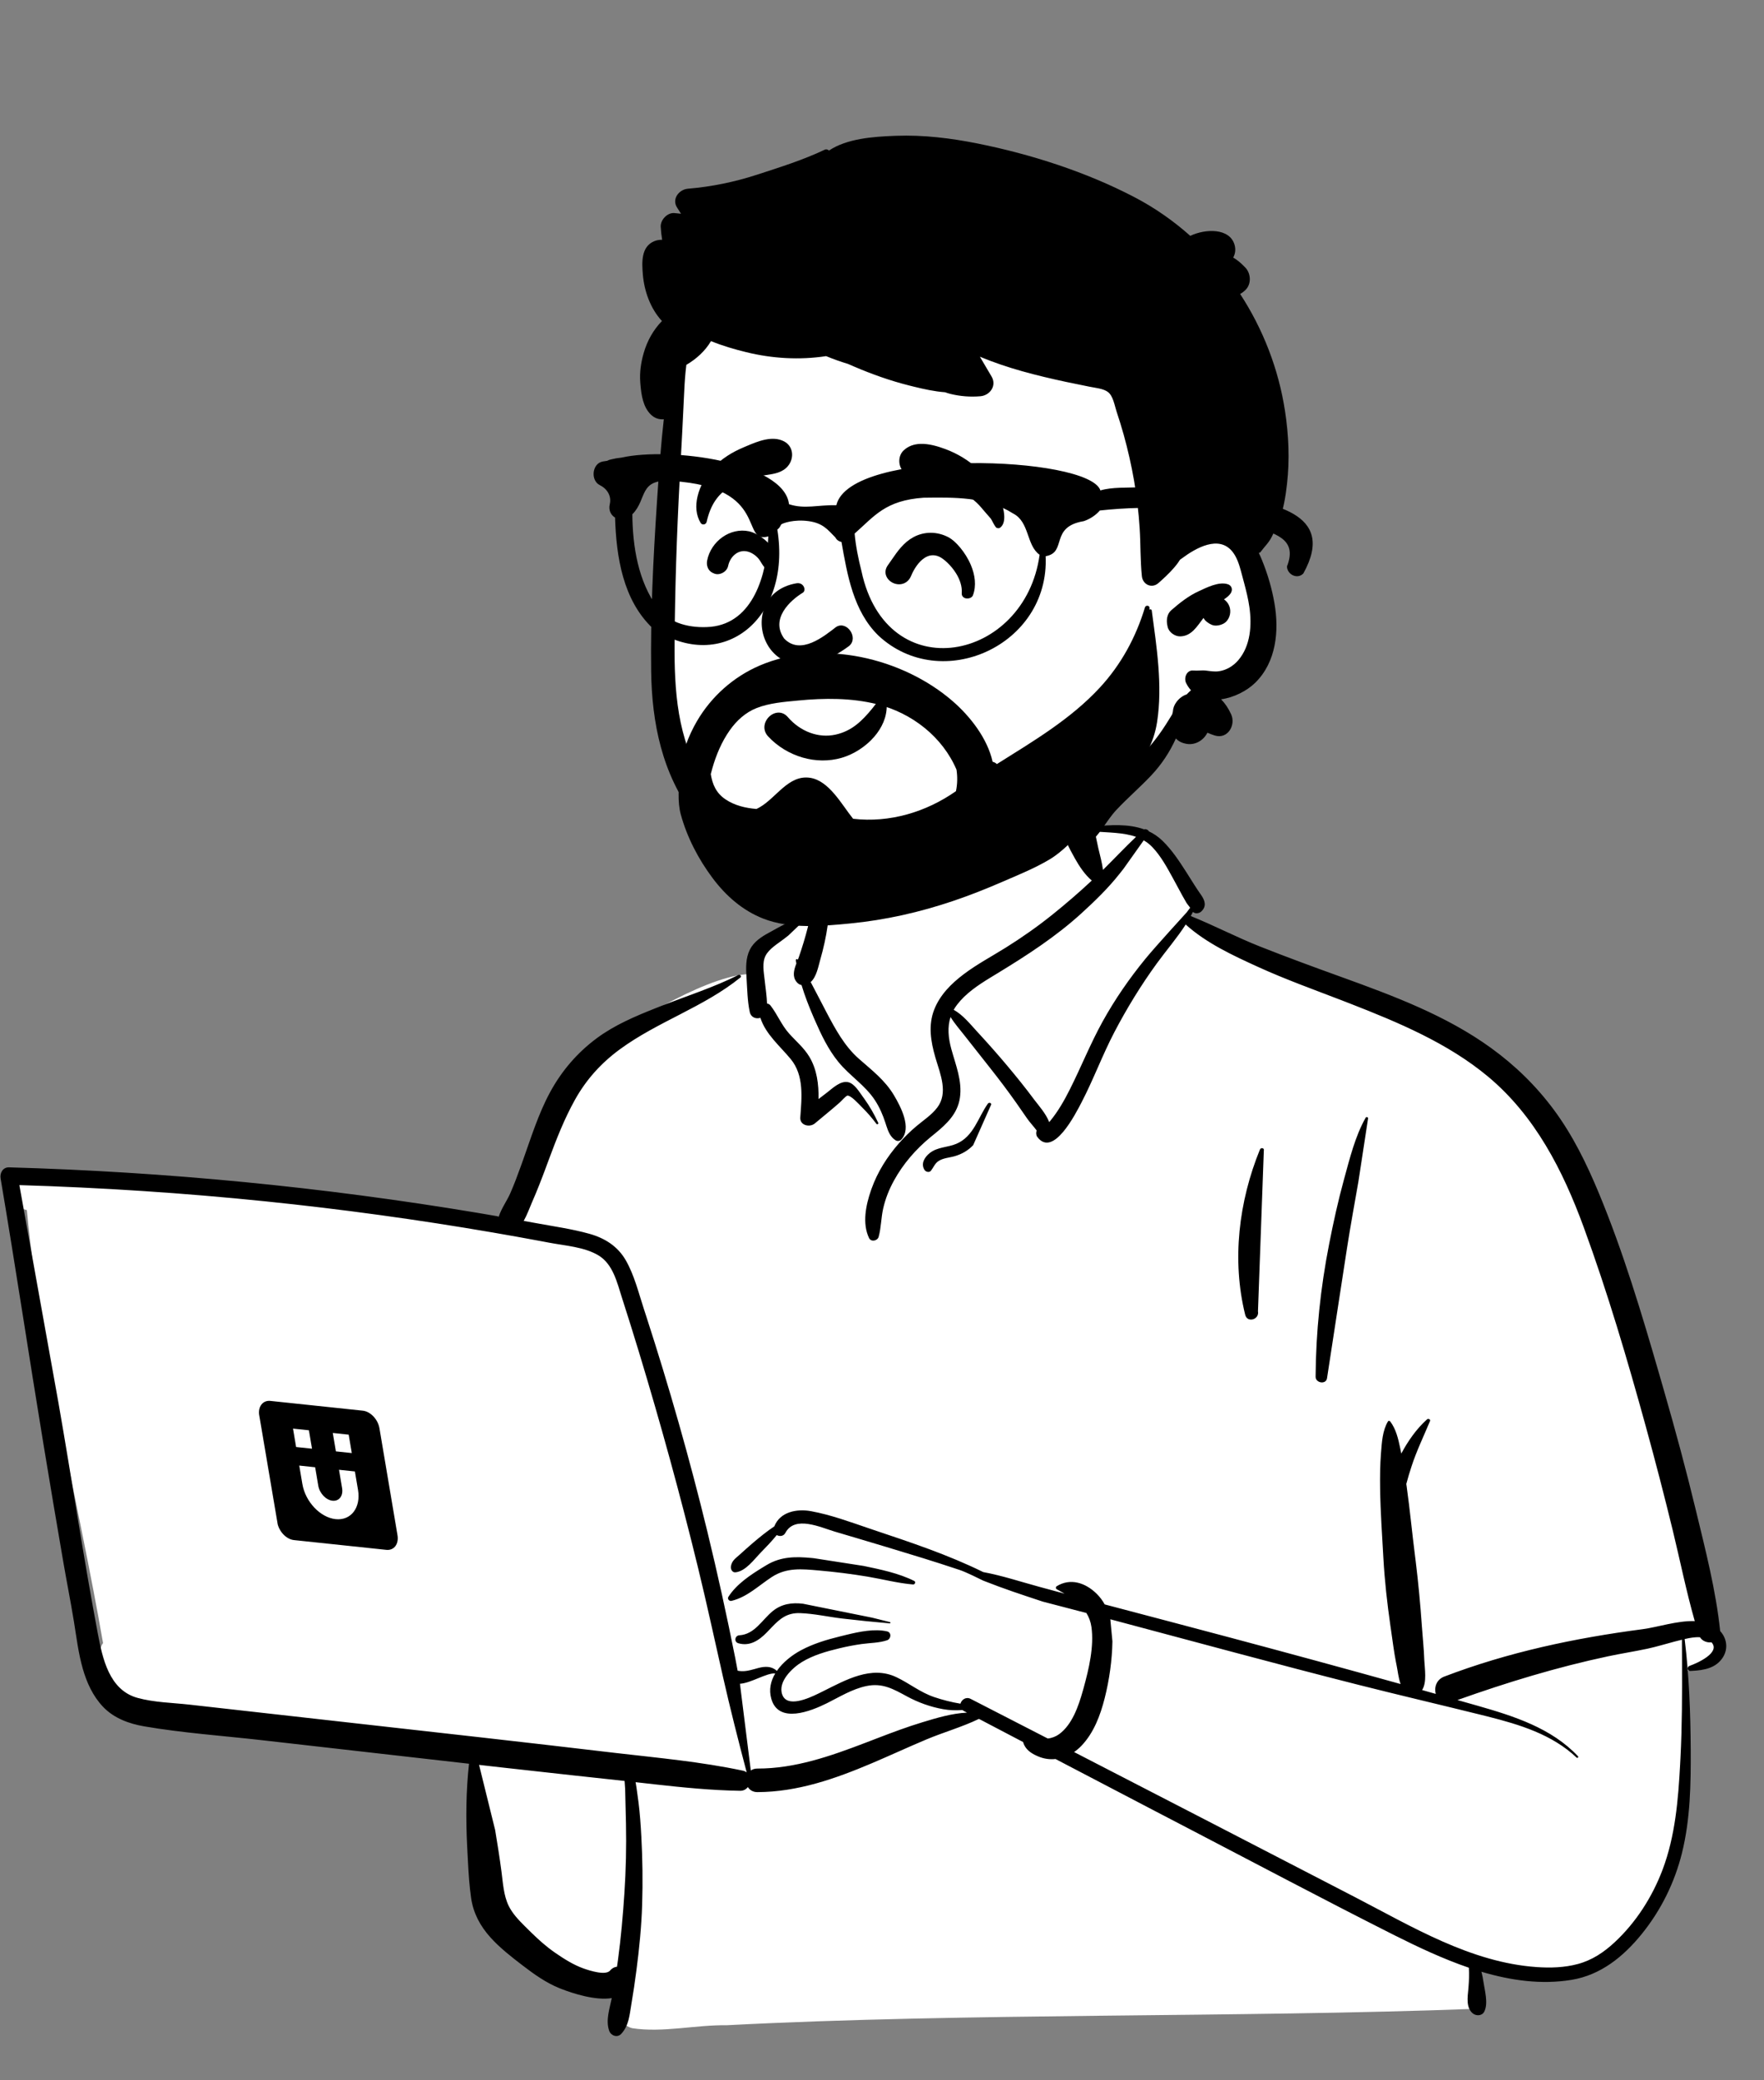 <svg width="447" height="527" viewBox="0 0 447 527" fill="none" xmlns="http://www.w3.org/2000/svg">
<rect x="0" y="0" width="447" height="527" fill="#808080" stroke="none"/>
<path fill-rule="evenodd" clip-rule="evenodd" d="M10.808 297.615C17.043 298.227 23.278 298.838 29.513 299.449C59.373 301.728 89.221 306.489 118.853 309.346C119.591 308.146 121.035 308.344 121.912 309.177C124.869 308.919 128.182 306.661 130.861 309.009C130.948 308.997 131.035 308.983 131.123 308.974C135.892 299.83 139.188 290.076 142.387 280.309C144.429 274.304 147.177 268.491 152.254 264.459C160.918 258.45 180.771 246.264 190.945 246.776C191.114 244.956 191.963 243.081 193.357 241.869C190.284 236.634 202.572 233.219 203.438 233.826C202.883 216.338 211.116 201.15 229.271 197.668C245.536 194.282 268.67 193.713 277.418 210.695C278.379 210.587 288.208 210.536 289.159 210.642C290.638 208.771 306.876 226.501 300.221 232.674C359.721 258.971 393.554 255.833 410.023 329.763C412.249 336.708 412.411 344.307 414.762 351.098C423.126 370.611 429.911 391.39 431.599 412.622C435.677 413.666 436.146 420.85 431.422 421.889C429.618 422.286 428.109 422.829 426.794 423.858C427.822 441.258 423.61 481.006 420.956 480.883C415.545 498.09 391.407 502.946 374.319 496.899C377.265 502.437 374.319 505.918 374.319 508.877C312.829 511.201 245.597 509.862 184.125 513.05C176.261 512.938 167.99 514.98 160.235 513.805C155.505 512.672 155.497 505.241 160.295 504.323L139.331 499.773C139.799 499.597 130.689 493.543 123.804 482.23C117.395 469.574 121.757 454.298 118.853 440.532C96.173 438.679 73.117 437.887 50.685 434.049C47.626 443.192 34.386 432.257 30.177 427.859C30.183 427.852 30.188 427.845 30.193 427.838C28.156 427.281 26.523 425.374 26.468 423.116C25.04 421.077 24.74 418.203 26.11 416.233C19.832 380.039 10.261 343.084 6.801 306.549C5.579 306.279 4.427 305.743 3.45 304.918L3.53 304.839C1.875 302.996 1.554 299.816 4.311 298.25C6.536 296.986 8.394 297.378 10.808 297.615Z" fill="white"/>
<path fill-rule="evenodd" clip-rule="evenodd" d="M276.284 206.751C274.431 202.1 268.169 203.908 268.867 208.795C269.285 211.722 270.889 214.813 272.331 217.379C273.504 219.467 274.843 221.505 276.658 223.071C273.427 226.082 270.073 228.984 266.634 231.74C262.882 234.746 258.936 237.517 254.858 240.063C251.281 242.297 247.543 244.276 244.172 246.824C241.037 249.194 238.182 252.043 236.729 255.763C235.181 259.724 235.854 263.815 236.993 267.774L237.124 268.221C238.289 272.143 240.305 276.871 237.509 280.565C236.086 282.447 234.018 283.779 232.231 285.283C230.644 286.619 229.154 288.073 227.787 289.634C224.807 293.038 222.383 296.867 220.854 301.135L220.717 301.522C219.406 305.3 218.448 309.928 220.219 313.637C220.728 314.7 222.367 314.354 222.651 313.319C223.295 310.974 223.261 308.518 223.801 306.139C224.363 303.666 225.297 301.318 226.517 299.097C228.879 294.799 232.076 291.129 235.854 288.025L236.985 287.106C239.933 284.69 242.641 282.126 243.239 278.126C243.879 273.847 242.163 269.771 241.06 265.721C240.291 262.899 240.04 260.193 240.871 257.642C241.886 259.298 243.271 260.869 244.366 262.271C246.548 265.063 248.751 267.839 250.947 270.619C253.199 273.47 255.396 276.367 257.488 279.338C258.424 280.667 259.349 282.004 260.272 283.343C260.966 284.349 261.933 285.354 262.69 286.38C262.506 286.928 262.52 287.561 262.853 288.01C266.863 293.424 272.569 282.128 274.057 279.274C277.087 273.462 279.342 267.288 282.382 261.477C285.533 255.453 289.12 249.59 293.118 244.091C295.537 240.765 298.247 237.64 300.46 234.208C305.672 238.93 312.53 242.095 318.83 244.966C325.752 248.119 332.943 250.695 340.039 253.431L342.136 254.244C354.363 259.012 366.89 264.25 377.054 272.719C388.997 282.671 396.062 296.542 401.322 310.906C407.378 327.441 412.387 344.423 417.057 361.395C419.447 370.078 421.714 378.801 423.846 387.551C425.724 395.26 427.281 403.046 429.455 410.676C425.045 410.521 420.016 412.226 416.251 412.719C399.092 414.963 382.163 418.54 365.963 424.733C363.962 425.498 363.383 427.495 363.819 429.114C362.665 428.788 361.512 428.458 360.358 428.135C361.622 426.199 361.019 422.739 360.919 420.593L360.913 420.446C360.811 417.587 360.5 414.725 360.299 411.872C359.916 406.433 359.417 401.033 358.753 395.625L358.584 394.272C357.832 388.388 357.276 382.47 356.456 376.596L356.359 375.924C356.752 374.421 357.21 372.936 357.691 371.458C358.972 367.521 360.78 363.815 362.365 360.002C362.552 359.553 361.912 359.295 361.613 359.564C358.929 361.976 356.797 365.036 355.085 368.237C355.055 368.086 355.029 367.934 354.998 367.783L354.803 366.822C354.321 364.479 353.735 362.013 352.296 360.112C352.143 359.91 351.839 359.868 351.695 360.112C350.317 362.441 350.163 365.389 349.951 368.038C349.712 371.035 349.682 374.07 349.724 377.076C349.807 382.949 350.221 388.838 350.551 394.702C350.875 400.464 351.511 406.153 352.33 411.858L352.486 412.928C352.887 415.644 353.215 418.393 353.743 421.09L353.893 421.824C354.175 423.162 354.349 425.048 354.911 426.614C340.442 422.582 325.951 418.642 311.432 414.771C300.938 411.973 290.434 409.217 279.934 406.443C279.38 405.446 278.69 404.514 277.829 403.681C274.992 400.936 271.233 399.712 267.785 401.825C267.504 401.997 267.481 402.436 267.785 402.602C268.445 402.963 269.107 403.333 269.757 403.718L263.452 402.012C258.74 400.736 253.971 399.142 249.147 398.252C240.263 393.872 230.708 390.701 221.349 387.568L220.246 387.195C215.455 385.563 210.498 383.736 205.547 382.831C201.923 382.168 197.668 382.968 196.211 386.677C194.366 387.892 192.629 389.32 190.954 390.724C189.743 391.739 188.582 392.818 187.401 393.868L187.184 394.059C186.218 394.896 185.454 395.456 185.217 396.788C185.095 397.476 185.532 398.406 186.381 398.315C188.98 398.037 191.093 395.028 192.855 393.231C194.216 391.842 195.589 390.406 196.831 388.879C197.556 389.273 198.548 389.203 199.01 388.33C201.401 383.807 207.95 386.941 211.574 388.014L216.766 389.549C219.362 390.318 221.956 391.09 224.546 391.876C231.665 394.036 236.148 395.372 243.217 397.729C244.733 398.234 248.137 399.915 249.147 400.42C254.77 402.625 258.371 403.79 264.233 405.733C267.921 406.689 271.607 407.65 275.292 408.617C275.923 409.64 276.378 410.797 276.569 412.143C277.272 417.095 275.916 422.808 274.595 427.597L274.396 428.312C273.31 432.162 271.713 436.882 268.388 439.313C267.576 439.906 266.542 440.319 265.501 440.412C258.992 437.065 252.483 433.718 245.971 430.377C244.765 429.758 243.65 430.596 243.379 431.593C241.083 431.216 238.792 430.623 236.705 429.915C233.199 428.726 230.461 426.457 227.174 424.888C220.814 421.852 214.32 425.581 208.625 428.416L207.313 429.06C204.759 430.298 199.447 432.676 198.221 429.29C197.036 426.015 200.783 422.515 203.203 421.041C206.087 419.283 209.446 418.342 212.706 417.559C214.567 417.111 216.451 416.746 218.347 416.48C220.497 416.177 222.717 416.223 224.787 415.526C225.816 415.18 225.974 413.548 224.787 413.278C221.601 412.554 217.797 413.344 214.472 414.152L212.734 414.58C209.384 415.401 206.001 416.432 202.95 418.071C200.731 419.262 198.389 421.073 196.859 423.289C195.53 422.056 193.876 422.098 192.154 422.555L191.219 422.815C189.675 423.242 188.424 423.536 186.921 423.24C186.721 422.148 186.517 421.056 186.299 419.963C184.158 409.226 181.811 398.529 179.22 387.89C174.752 369.538 169.581 351.388 163.752 333.423L163.167 331.628C161.823 327.519 160.741 323.042 158.573 319.267C156.523 315.698 153.239 313.642 149.337 312.553C144.908 311.317 140.255 310.671 135.738 309.836C134.73 309.651 133.72 309.474 132.711 309.291C133.563 307.754 134.2 306.008 134.773 304.669L134.873 304.437C136.104 301.632 137.21 298.777 138.278 295.907L139.077 293.749C141.006 288.553 142.996 283.443 145.707 278.583C148.561 273.468 152.347 269.287 157.067 265.826C166.689 258.77 178.287 255.17 187.62 247.629C188.003 247.32 187.513 246.792 187.124 246.987C180.823 250.151 174.019 252.302 167.465 254.877L166.172 255.387C160.991 257.439 155.729 259.673 151.245 262.995C146.246 266.7 142.308 271.3 139.349 276.771C136.432 282.164 134.566 288.2 132.509 293.96L131.958 295.495C131.128 297.797 130.271 300.091 129.288 302.331C128.509 304.109 127.053 306.139 126.392 308.17C124.582 307.856 122.773 307.542 120.961 307.239C81.722 300.694 42.045 296.848 2.28 295.723C0.724 295.679 -0.081 297.162 0.149 298.518C3.965 321.064 7.356 343.686 11.077 366.249C12.701 376.096 14.358 385.936 16.053 395.771C16.912 400.754 17.905 405.717 18.719 410.707C19.375 414.737 19.852 418.799 20.979 422.735C21.991 426.265 23.542 429.669 26.091 432.361C28.838 435.264 32.673 436.669 36.533 437.333C46.331 439.018 56.382 439.706 66.259 440.828L118.85 446.806C118.082 453.786 118.024 460.656 118.377 467.717L118.578 471.571C118.742 474.671 118.939 477.776 119.384 480.844C119.943 484.693 121.705 487.953 124.301 490.827C126.685 493.468 129.58 495.72 132.397 497.879C135.321 500.12 138.342 502.284 141.779 503.669L142.226 503.846C145.241 505.023 150.899 506.845 155.021 506.179C154.482 508.876 153.439 511.776 154.364 514.445C154.792 515.684 156.414 516.303 157.408 515.248C159.377 513.158 159.531 510.398 159.997 507.671C160.482 504.834 160.9 501.986 161.272 499.132C161.991 493.613 162.55 488.044 162.721 482.478C162.896 476.763 162.829 471.039 162.52 465.33C162.362 462.398 162.165 459.467 161.793 456.554C161.634 455.312 161.472 454.068 161.286 452.829C161.218 452.377 161.143 451.927 161.062 451.478L165.783 452.01C173.021 452.818 180.262 453.547 187.551 453.66C188.414 453.673 189.078 453.281 189.512 452.709C189.975 453.461 190.78 453.999 191.933 453.995C202.112 453.957 211.592 450.632 220.85 446.712C225.517 444.736 230.111 442.597 234.784 440.638C239.147 438.809 243.81 437.504 248.068 435.444L259.254 441.307C259.336 441.595 259.441 441.868 259.553 442.096C260.282 443.581 261.718 444.387 263.184 444.994C264.592 445.577 266.05 445.759 267.47 445.611C275.954 450.053 284.44 454.491 292.931 458.918L301.425 463.342C318.347 472.145 335.202 481.092 352.231 489.688L353.484 490.318C359.366 493.265 365.682 496.252 372.209 498.481C372.325 500.132 372.252 501.737 372.114 503.484L372.08 503.865C371.886 505.929 371.468 508.516 373.126 509.986C373.988 510.751 375.529 510.754 376.115 509.601C377.179 507.511 376.224 504.216 375.887 501.945C375.767 501.138 375.621 500.308 375.406 499.503C382.889 501.728 390.598 502.807 398.213 501.558C405.627 500.342 411.369 495.675 415.998 489.968C420.884 483.944 424.356 476.925 426.218 469.4C428.338 460.838 428.476 451.995 428.427 443.224C428.374 433.885 428.028 424.499 426.891 415.222C428.137 414.93 429.518 414.677 430.777 414.764C431.401 415.761 432.61 416.18 433.703 416.051C436.08 418.67 430.051 421.346 428.125 422.016C427.456 422.249 427.528 423.334 428.299 423.302L428.785 423.278C431.762 423.12 434.837 422.612 436.587 419.849C437.99 417.633 437.568 415.009 435.897 413.203C434.792 402.771 432.152 392.613 429.696 382.438C427.284 372.45 424.603 362.526 421.761 352.653L420.487 348.234C416.012 332.752 411.335 317.145 405.163 302.279C402.08 294.856 398.53 287.569 393.717 281.097C389.23 275.063 383.934 269.9 377.845 265.491C366.495 257.269 353.177 252.302 340.091 247.569L339.505 247.357C332.724 244.907 325.959 242.427 319.255 239.771C313.326 237.423 307.646 234.446 301.745 232.062C301.937 231.714 302.122 231.363 302.3 231.007L302.409 231.099C302.428 231.114 302.447 231.128 302.467 231.141C303.06 231.552 303.934 231.35 304.423 230.889C305.804 229.588 305.336 228.143 304.414 226.793L304.294 226.621C303.167 225.043 302.161 223.375 301.121 221.74L300.469 220.717C298.723 217.986 296.887 215.236 294.559 212.978C293.48 211.932 292.3 211.149 291.049 210.566C291.156 210.34 290.218 209.878 289.952 210.111C285.989 208.662 281.429 208.965 277.108 209.365M121.395 447.095L126.905 447.721C132.967 448.41 139.032 449.077 145.097 449.737L158.271 451.167C158.305 451.917 158.396 452.651 158.413 453.218C158.499 456.139 158.563 459.062 158.624 461.984C158.746 467.842 158.612 473.706 158.226 479.552C157.852 485.217 157.359 490.883 156.594 496.51L156.437 497.635L156.346 498.227C155.721 498.287 155.107 498.583 154.597 499.193C153.482 500.522 149.448 499.23 147.872 498.67C145.28 497.748 142.84 496.192 140.588 494.631C138.389 493.107 136.409 491.33 134.507 489.458L132.95 487.919C131.401 486.382 129.851 484.744 128.902 482.81C127.615 480.187 127.449 476.968 127.072 474.111C126.607 470.598 126.054 467.085 125.469 463.588M281.357 410.214L281.928 410.364C302.691 415.876 323.422 421.551 344.248 426.819C354.554 429.427 364.909 431.845 375.228 434.403L376.899 434.82C385.039 436.876 393.277 439.35 399.511 445.249C399.741 445.467 400.075 445.133 399.859 444.902C393.14 437.756 383.585 434.732 374.411 432.109C372.715 431.625 371.017 431.151 369.32 430.669C381.798 426.225 394.472 422.359 407.438 419.601C410.777 418.891 414.155 418.37 417.491 417.657C419.818 417.16 422.09 416.441 424.393 415.844L426.203 415.389L426.227 421.107C426.258 429.206 426.243 437.298 425.83 445.396L425.751 446.896C425.269 455.908 424.516 465.106 421.315 473.603C418.714 480.508 414.568 487.013 409.146 492.042C406.403 494.587 403.454 496.568 399.808 497.546C396.423 498.454 392.876 498.56 389.396 498.318C372.704 497.155 357.845 488.095 343.346 480.594C319.629 468.326 295.91 456.064 272.17 443.842C272.811 443.404 273.416 442.899 273.965 442.331C277.149 439.046 278.828 434.55 279.931 430.195C281.105 425.559 281.807 420.591 281.889 415.805M4.909 300.223C25.744 300.852 46.554 302.209 67.29 304.337C86.574 306.315 105.788 308.949 124.893 312.232C128.883 312.917 132.869 313.631 136.849 314.373L139.237 314.822C143.218 315.576 148.082 315.887 151.626 318.012C155.363 320.252 156.373 324.933 157.617 328.794C159.079 333.335 160.504 337.888 161.89 342.452C167.395 360.575 172.424 378.855 176.909 397.256C179.136 406.389 181.112 415.574 183.194 424.741C185.043 432.885 187.084 440.938 189.216 449.001C188.953 448.797 188.631 448.642 188.242 448.559C177.655 446.308 166.847 445.33 156.102 444.087L155.062 443.965C143.946 442.659 132.83 441.363 121.707 440.113L48.065 431.839C43.722 431.352 39.069 431.285 34.843 430.121C27.657 428.14 25.973 420.114 24.767 413.721L24.73 413.528C21.096 394.214 18.202 374.733 14.812 355.37M187.503 426.549C190.362 426.361 194.275 423.745 196.444 423.932C195.305 425.841 194.791 428.019 195.447 430.344C197.274 436.814 205.534 433.466 209.512 431.49C212.774 429.868 215.924 427.884 219.536 427.125C223.627 426.265 226.398 427.891 229.855 429.764C232.694 431.303 235.786 432.408 238.965 432.98C240.656 433.285 242.262 433.317 243.865 433.198C243.961 433.277 244.07 433.35 244.194 433.415L245.042 433.859C241.208 434.034 237.302 435.217 233.734 436.299C230.037 437.42 226.407 438.771 222.797 440.154L219.245 441.518C210.484 444.87 201.415 448.053 191.933 448.025C191.251 448.023 190.693 448.211 190.253 448.519M203.499 406.275C200.674 405.93 198.067 406.3 195.81 408.137C193.088 410.353 191.26 414.027 187.347 414.268C186.206 414.338 185.941 415.941 187.075 416.276C189.987 417.137 192.346 415.563 194.33 413.519L195.664 412.126C197.625 410.097 199.434 408.529 202.762 408.65C206.326 408.78 209.895 409.603 213.436 410.021C217.447 410.495 221.457 410.899 225.481 411.247C225.667 411.263 225.699 410.969 225.524 410.926L221.018 409.806M206.225 394.739L205.759 394.692C201.658 394.294 197.907 394.279 194.244 396.483L193.541 396.908C190.239 398.913 186.644 401.276 184.578 404.523C184.241 405.055 184.799 405.68 185.364 405.545C189.334 404.593 192.236 401.683 195.574 399.505C199.32 397.062 203.19 397.465 207.461 397.844C211.597 398.212 215.731 398.717 219.826 399.406C223.674 400.052 227.534 401.073 231.421 401.399L231.42 401.391C231.864 401.39 232.118 400.724 231.665 400.498C227.72 398.53 223.152 397.599 218.861 396.699M346.673 283.308C346.678 282.984 346.222 282.863 346.063 283.143C343.394 287.834 341.999 293.584 340.577 298.752C339.088 304.166 337.886 309.635 336.806 315.144C334.619 326.299 333.454 337.39 333.375 348.759C333.364 350.382 336.011 350.814 336.27 349.151C337.989 338.092 339.636 327.021 341.368 315.965C342.239 310.404 343.254 304.865 344.224 299.321M320.253 291.479C320.45 290.832 319.508 290.615 319.267 291.207C313.911 304.342 312.097 319.227 315.535 333.084C316.062 335.204 319.169 334.286 318.772 332.193M251.171 279.807C251.198 279.323 250.569 279.247 250.332 279.58C247.794 283.153 246.741 287.937 242.289 289.783C240.066 290.705 237.564 290.544 235.6 292.101C234.288 293.142 233.281 294.786 234.266 296.363C234.584 296.873 235.474 297.128 235.905 296.574C236.535 295.768 236.868 294.802 237.723 294.197C238.93 293.344 240.557 293.292 241.94 292.891C243.729 292.372 245.306 291.466 246.598 290.118M208.775 220.224C208.513 220.091 208.262 220.176 208.095 220.402C207.856 220.724 207.885 221.037 208.178 221.258C207.787 222.056 207.325 224.054 207.26 224.345C206.992 225.525 206.708 226.698 206.411 227.869C205.811 230.233 205.285 232.614 204.685 234.978C204.048 237.484 203.29 239.963 202.446 242.406C202.391 242.564 202.331 242.726 202.269 242.89L202.172 243.137L202.149 243.1C201.977 242.829 201.62 243.018 201.662 243.304C201.702 243.565 201.755 243.825 201.799 244.086L201.711 244.32C201.159 245.804 200.78 247.368 201.793 248.678C202.172 249.168 202.589 249.458 203.109 249.544C203.942 252.288 204.987 254.981 206.106 257.567L206.434 258.322C208.081 262.096 209.836 265.82 212.457 269.032C215.319 272.54 219.255 274.935 221.748 278.778C222.908 280.566 223.714 282.445 224.369 284.464L224.616 285.231C225.081 286.659 225.617 288.043 226.958 288.88C227.386 289.147 228.027 289.062 228.372 288.698C231.121 285.792 228.243 280.366 226.585 277.553C224.28 273.641 220.945 271.138 217.605 268.186C214.005 265.005 211.709 260.749 209.488 256.556C208.127 253.988 206.814 251.364 205.431 248.784C206.876 247.508 207.338 244.974 207.828 243.212L207.872 243.055C208.681 240.234 209.324 237.34 209.73 234.433C210.121 231.638 210.284 228.884 210.18 226.073L210.151 225.357M203.403 233.526C203.722 233.089 203.194 232.593 202.756 232.685C200.093 233.235 197.49 234.845 195.1 236.147L194.845 236.285C192.937 237.313 191.018 238.572 190.016 240.569C188.927 242.739 189.017 245.238 189.165 247.597L189.179 247.817C189.361 250.645 189.391 253.584 189.99 256.361C190.296 257.782 191.585 258.183 192.686 257.847C193.997 261.982 197.679 265.029 200.369 268.292C203.798 272.452 203.153 278.069 202.794 283.079C202.649 285.107 205.175 285.684 206.476 284.602L209.473 282.114C209.972 281.699 210.471 281.283 210.968 280.865C211.394 280.507 211.816 280.147 212.234 279.781L212.86 279.23C213.137 278.982 214.36 277.617 214.717 277.56C215.584 277.423 217.641 279.703 218.346 280.419L218.435 280.508C219.761 281.807 220.958 283.204 222.074 284.686C222.279 284.958 222.68 284.732 222.534 284.418C221.534 282.278 220.372 280.233 218.992 278.318L218.713 277.937C217.794 276.701 216.562 274.518 214.941 274.153C212.962 273.707 210.986 275.69 209.546 276.791L209.455 276.86C208.77 277.373 208.092 277.896 207.417 278.422C207.487 274.692 207.016 270.922 205.088 267.708C203.729 265.441 201.692 263.762 199.95 261.813C198.01 259.644 196.997 256.978 195.241 254.718C195.015 254.428 194.703 254.271 194.365 254.221C194.298 252.405 194.03 250.571 193.823 248.774L193.763 248.236C193.554 246.284 193.06 243.899 194.016 242.071C194.92 240.344 196.993 239.125 198.529 237.954L199.783 236.982M289.819 212.883C290.62 213.347 291.37 213.923 292.049 214.643C294.189 216.911 295.719 219.734 297.208 222.449C298.01 223.911 298.783 225.39 299.591 226.848C299.942 227.483 300.304 228.111 300.669 228.738C300.838 229.027 301.34 229.601 301.589 229.954C301.313 230.342 301.027 230.723 300.735 231.1C300.624 231.244 292.948 239.598 290.272 242.868C286.175 247.877 282.512 253.167 279.381 258.829C276.315 264.374 273.981 270.245 271.141 275.898C269.719 278.728 268.131 281.537 266.107 283.986C266.029 284.082 265.947 284.172 265.867 284.267C265.094 282.182 263.115 279.95 262.143 278.668L262.052 278.547C259.848 275.578 257.52 272.698 255.141 269.868C252.968 267.283 250.74 264.754 248.459 262.266L247.6 261.335C246.011 259.62 243.991 257.052 241.664 255.827C241.913 255.383 242.202 254.943 242.534 254.51C244.714 251.663 247.797 249.597 250.838 247.733L252.811 246.534C260.245 242.007 267.565 237.27 274.019 231.389C277.434 228.277 280.802 225.017 283.672 221.387L284.687 220.103M277.413 210.642C280.895 210.934 284.655 210.865 287.872 211.998C285.012 214.7 282.293 217.617 279.5 220.364C279.251 218.506 278.743 216.671 278.313 214.859" fill="black"/>
<path fill-rule="evenodd" clip-rule="evenodd" d="M170.42 138.619C171.36 130.367 170.143 113.12 170.062 112.072C169.546 105.448 172.653 79.289 178.526 81.7C188.377 73.908 201.498 72.187 213.768 71.365C239.253 69.658 266.364 73.578 286.043 90.713C295.775 99.612 305.25 112.555 304.488 126.031C313.33 138.805 325.796 156.328 314.779 171.262C311.034 176.033 305.082 177.81 300.378 181.423C290.915 189.049 284.979 199.992 275.426 207.572C250.119 230.293 207.147 235.039 182.283 209.196C163.056 190.48 166.165 162.479 169.547 138.619C171.82 122.577 168.586 154.717 170.42 138.619Z" fill="white"/>
<path fill-rule="evenodd" clip-rule="evenodd" d="M247.812 36.373C240.996 34.999 233.998 34.144 227.037 34.402L226.501 34.422C221.264 34.632 214.631 35.094 210.063 38.137C209.8 37.873 209.377 37.738 208.994 37.921C203.565 40.51 197.594 42.382 191.877 44.242C186.187 46.093 180.284 47.315 174.32 47.807C172.076 47.993 170.156 50.413 171.576 52.585C171.914 53.102 172.244 53.625 172.572 54.148C172.023 54.091 171.475 54.032 170.926 53.977C169.122 53.796 167.319 55.72 167.426 57.475C167.493 58.579 167.612 59.67 167.788 60.748C167.101 60.734 166.418 60.837 165.757 61.116C162.415 62.526 162.647 66.504 162.898 69.531C163.244 73.731 164.817 78.18 167.736 81.323C165.556 83.585 164.013 86.286 163.093 89.495C162.425 91.837 162.054 94.332 162.237 96.771L162.295 97.501C162.522 100.147 162.973 103.077 164.879 104.981C165.857 105.963 167.062 106.32 168.21 106.207C167.516 112.306 167.07 118.439 166.651 124.551L166.455 127.472C165.52 141.597 164.817 155.815 165.001 169.964C165.172 183.186 167.786 196.02 175.903 206.756C183.296 216.532 193.91 223.739 205.917 226.479C212.388 227.958 218.995 228.062 225.544 227.12C228.719 226.662 231.914 225.96 234.928 224.852C238.263 223.621 240.66 221.811 242.904 219.098C243.966 217.811 243.455 215.071 241.341 215.328C238.145 215.716 235.226 216.182 232.162 217.127L231.723 217.265C228.67 218.243 225.509 218.971 222.318 219.281C215.781 219.913 209.145 219.276 202.883 217.296C192.688 214.068 183.907 206.874 178.279 197.835C171.598 187.121 170.843 174.959 170.939 162.639C171.043 149.121 171.483 135.594 172.201 122.09L172.324 119.84C172.703 112.89 173.07 105.936 173.393 98.983C173.493 96.802 173.646 94.603 173.922 92.426C176.441 90.952 178.698 88.919 180.169 86.41C183.125 87.632 186.234 88.513 189.095 89.215C195.72 90.843 202.599 91.239 209.342 90.219C211.161 90.97 213.017 91.63 214.9 92.198C215.409 92.424 215.918 92.645 216.427 92.862C220.969 94.804 225.575 96.448 230.369 97.652L231.546 97.946C234.069 98.567 236.809 99.179 239.494 99.371C239.935 99.541 240.411 99.685 240.931 99.812C243.376 100.405 245.913 100.593 248.419 100.383C250.86 100.178 252.624 97.713 251.279 95.406C250.297 93.722 249.305 92.042 248.306 90.367C251.786 91.815 255.379 93.019 259.003 94.04C262.662 95.07 266.373 95.938 270.09 96.736C272.076 97.159 274.071 97.534 276.053 97.958C277.473 98.259 279.651 98.416 280.809 99.349C282.088 100.374 282.45 102.765 282.935 104.24C283.573 106.155 284.171 108.078 284.717 110.024C285.803 113.907 286.694 117.846 287.384 121.824C288.074 125.807 288.537 129.829 288.795 133.865C289.052 137.896 288.939 141.953 289.353 145.966C289.576 148.095 291.864 149.19 293.554 147.702C293.752 147.528 293.952 147.351 294.149 147.173L294.444 146.904C295.89 145.595 297.292 144.208 298.448 142.646C298.658 142.358 298.859 142.057 299.046 141.752C299.077 141.752 299.103 141.743 299.134 141.721L299.454 141.48C302.986 138.854 308.885 135.43 312.329 139.793C313.426 141.183 313.988 142.953 314.454 144.66L315.272 147.716C315.801 149.71 316.299 151.716 316.591 153.757C317.25 158.329 316.918 163.599 313.77 167.263C312.512 168.729 310.779 169.776 308.845 170.051C307.766 170.199 306.701 170.016 305.631 169.881C304.544 169.746 303.496 169.964 302.408 169.859C300.679 169.689 299.924 171.757 300.57 173.057C300.92 173.755 301.33 174.357 301.797 174.867C301.422 175.19 301.064 175.539 300.719 175.905C299.697 176.232 298.781 176.935 298.095 177.864C297.54 178.614 297.252 179.43 297.204 180.29C297.143 180.503 297.091 180.721 297.042 180.944L296.106 182.463C295.9 182.796 295.694 183.125 295.488 183.448C293.104 187.2 290.458 190.375 287.17 193.368C284.005 196.247 280.569 198.825 277.595 201.914L277.244 202.281C274.472 205.2 271.55 208.733 272.635 212.977C272.914 214.068 274.438 214.853 275.433 214.116C278.634 211.743 280.246 207.982 282.961 205.103C285.756 202.136 288.852 199.471 291.654 196.513C294.305 193.721 296.397 190.559 297.972 187.077C298.602 187.771 299.518 188.264 300.789 188.456C302.972 188.783 305.007 187.505 305.958 185.616C306.57 185.886 307.194 186.131 307.823 186.323C311.133 187.335 313.215 183.657 311.966 180.939C311.299 179.482 310.465 178.217 309.43 177.153C312.665 176.708 315.958 175.037 318.084 172.952C323.419 167.713 324.153 159.839 322.952 152.837C322.314 149.124 321.215 145.368 319.786 141.883C319.538 141.276 319.271 140.666 318.979 140.064C319.141 140.059 319.307 139.99 319.411 139.854C320.376 138.537 321.55 137.459 322.267 135.985C322.926 134.632 323.659 133.263 324.179 131.854C325.249 128.97 325.773 125.716 326.122 122.666C326.842 116.424 326.563 110.22 325.607 104.017C323.978 93.451 320.045 83.34 314.251 74.468C314.566 74.302 314.869 74.102 315.15 73.866L315.29 73.745L315.516 73.54C317.169 72.045 317.026 69.243 315.516 67.729L315.039 67.251C314.434 66.652 313.913 66.177 312.937 65.523C312.793 65.427 312.646 65.336 312.497 65.252C313.008 64.309 313.185 63.206 312.83 61.989C311.59 57.751 305.485 57.901 301.616 59.749C297.336 55.932 292.59 52.619 287.446 49.936C275.193 43.55 261.339 39.096 247.812 36.373ZM311.145 148.008C308.857 147.262 305.818 148.828 303.762 149.77C301.155 150.965 298.937 152.732 296.789 154.599C295.719 155.533 295.527 157.06 295.793 158.364C295.82 158.495 295.846 158.63 295.877 158.765C296.161 160.157 297.715 161.252 299.09 161.213C301.968 161.134 303.338 158.652 304.967 156.549C305.159 156.89 305.399 157.204 305.697 157.439L305.897 157.596C306.573 158.11 307.319 158.521 308.212 158.482C308.845 158.451 309.451 158.29 310.011 157.998C311.408 157.26 312.023 155.454 311.644 153.984C311.408 153.059 310.866 152.335 310.159 151.833L310.423 151.653C310.987 151.261 311.501 150.847 311.902 150.237L311.993 150.093H311.958C312.395 149.343 312.11 148.322 311.145 148.008Z" fill="black"/>
<path fill-rule="evenodd" clip-rule="evenodd" d="M203.38 191.908C206.596 192.839 210.049 192.922 213.327 191.961C216.301 191.089 219.355 189.17 221.543 186.631C223.487 184.375 224.747 181.634 224.697 178.708C224.692 178.374 224.572 178.095 224.388 177.879C224.19 177.646 223.913 177.486 223.617 177.416C223.312 177.345 222.99 177.37 222.716 177.494C222.467 177.607 222.255 177.799 222.122 178.078C221.785 178.52 221.45 178.955 221.114 179.378C218.409 182.714 215.79 185.208 211.724 186.102C209.517 186.587 207.313 186.372 205.291 185.632C203.127 184.839 201.17 183.445 199.637 181.662C198.944 180.856 198.126 180.527 197.326 180.521C196.42 180.515 195.524 180.936 194.849 181.609C194.185 182.27 193.741 183.168 193.701 184.108C193.666 184.933 193.935 185.794 194.651 186.563C197.011 189.095 200.07 190.95 203.38 191.908ZM203.479 150.12C200.182 152.122 195.158 156.791 198.705 161.755C202.88 166.132 208.891 161.114 211.854 158.844C214.6 157.085 217.686 161.609 215.138 163.663C193.733 179.497 185.046 150.643 201.811 147.765C203.657 147.448 204.343 149.5 203.479 150.12ZM234.322 141.309C235.382 140.632 236.629 140.399 238.01 141.027C239.09 141.518 240.983 143.153 242.301 145.303C243.203 146.774 243.842 148.499 243.709 150.296C243.678 150.713 243.832 151.021 244.076 151.248C244.268 151.428 244.546 151.56 244.872 151.602C245.149 151.637 245.459 151.605 245.711 151.526C246.191 151.377 246.444 151.066 246.54 150.812C247.463 148.364 247.065 145.632 246.031 143.167C244.636 139.841 242.101 137.055 240.441 136.156C237.599 134.618 234.247 134.548 231.402 136.114C228.979 137.448 227.465 139.6 225.959 141.795C225.638 142.261 225.32 142.724 224.992 143.179C224.334 144.09 224.268 144.995 224.523 145.77C224.806 146.628 225.526 147.353 226.426 147.733C227.258 148.083 228.224 148.132 229.079 147.772C229.801 147.468 230.464 146.875 230.883 145.868C231.589 144.173 232.766 142.303 234.322 141.309ZM180.501 145.08C181.226 145.458 181.794 145.572 182.599 145.331C183.044 145.197 183.485 144.941 183.829 144.597C184.17 144.256 184.417 143.831 184.513 143.361C184.748 142.199 185.384 141.112 186.29 140.404C187.065 139.798 188.043 139.477 189.127 139.658C190.298 139.853 191.413 140.603 192.181 141.487C192.438 141.783 192.639 142.119 192.841 142.453C193.219 143.077 193.587 143.657 194.109 144.115C194.307 144.29 194.605 144.411 194.894 144.411C195.011 144.411 195.13 144.391 195.244 144.356C196.408 143.188 196.632 142.302 196.595 141.423C196.555 140.501 196.192 139.568 195.604 138.697C194.225 136.655 191.608 134.98 189.841 134.601C187.422 134.082 185.02 134.705 183.093 136.055C181.111 137.444 179.643 139.601 179.185 142.031C179.075 142.616 179.122 143.248 179.345 143.796C179.563 144.331 179.943 144.79 180.501 145.08ZM228.987 119.533C230.439 120.946 232.157 121.165 233.895 121.36C234.861 121.469 235.632 121.557 236.391 121.728C238.477 122.198 240.538 122.907 242.419 123.927C244.385 124.993 246.527 126.28 248.069 127.927C248.435 128.319 248.781 128.731 249.127 129.143C249.442 129.519 249.746 129.881 250.066 130.23C250.434 130.631 250.783 131.051 251.131 131.47C251.346 131.824 251.388 131.911 251.431 132.001C251.497 132.137 251.572 132.29 251.659 132.453C251.777 132.677 251.916 132.922 252.061 133.144C252.303 133.549 252.433 133.661 252.545 133.711C252.731 133.794 252.907 133.835 253.078 133.813C253.239 133.792 253.39 133.715 253.539 133.589C254.285 132.96 254.505 131.927 254.482 130.831C254.448 129.168 253.834 127.326 253.268 126.194C251.952 123.564 250.126 120.829 247.931 118.866C245.427 116.625 242.687 114.928 239.54 113.759C237.584 113.033 235.319 112.366 233.189 112.45C231.655 112.511 230.191 112.966 228.981 114.104C228.239 114.802 227.883 115.795 227.883 116.788C227.883 117.8 228.253 118.818 228.987 119.533ZM177.548 132.474C177.64 132.625 177.768 132.729 177.91 132.792C178.059 132.857 178.226 132.876 178.385 132.849C178.544 132.823 178.696 132.751 178.815 132.641C178.93 132.535 179.018 132.395 179.057 132.224C180.021 127.994 181.892 124.848 185.887 122.818C187.852 121.82 190.112 121.186 192.251 120.68C192.872 120.533 193.529 120.438 194.191 120.341C196.264 120.039 198.352 119.693 199.703 118.018C200.518 117.01 200.859 115.72 200.666 114.541C200.484 113.43 199.835 112.412 198.654 111.801C195.714 110.283 192.061 111.773 189.093 113.042C188.872 113.137 188.656 113.229 188.445 113.318C185.542 114.542 182.894 116.158 180.718 118.47C178.991 120.303 177.391 123.013 176.746 125.802C176.21 128.122 176.336 130.49 177.548 132.474Z" fill="black"/>
<path fill-rule="evenodd" clip-rule="evenodd" d="M242.378 194.977C238.843 186.702 231.128 180.621 222.245 178.398C215.721 176.769 208.875 176.821 202.225 177.468C198.741 177.804 195.004 178.08 191.721 179.372C188.917 180.477 186.632 182.564 184.914 185.014C182.869 187.918 181.478 191.241 180.501 194.648C180.363 195.132 180.232 195.62 180.111 196.11C180.535 198.68 181.437 200.868 183.82 202.484C186.145 204.061 188.919 204.707 191.684 204.936C191.956 204.806 192.218 204.672 192.458 204.535C196.767 202.071 199.801 196.246 205.24 197.034C210.094 197.738 213.289 203.84 216.176 207.418C225.442 208.497 234.701 205.715 242.241 200.421C242.623 198.61 242.646 196.782 242.378 194.977ZM173.813 188.7C174.554 186.622 175.488 184.609 176.594 182.713C180.253 176.442 185.869 171.445 192.536 168.589C208.308 161.842 228.716 166.598 241.453 177.664C245.804 181.447 250.203 187.006 251.533 192.985C251.931 193.064 252.306 193.27 252.614 193.561C261.817 187.773 271.293 182.203 278.709 174.179C284.094 168.349 287.84 161.45 290.133 153.868C290.321 153.244 291.328 153.335 291.298 154.026C291.289 154.187 291.28 154.348 291.272 154.51C291.367 154.213 291.821 154.366 291.856 154.654C293.09 163.864 294.633 173.629 293.212 182.887C292.362 188.412 289.85 192.456 286.492 196.823C282.895 201.504 278.822 205.858 274.658 210.033C272.015 212.684 269.255 215.741 266.02 217.684C262.257 219.942 257.988 221.659 253.972 223.401C249.886 225.178 245.739 226.82 241.514 228.244C233.067 231.1 224.338 233.074 215.455 233.938C208.343 234.628 200.215 235.38 193.4 232.707C188.176 230.659 183.959 226.956 180.615 222.501C176.974 217.649 174.095 212.123 172.504 206.295C170.851 200.241 173.464 189.676 173.813 188.7Z" fill="black"/>
<path fill-rule="evenodd" clip-rule="evenodd" d="M166.663 154.025C169.602 157.971 175.052 159.228 180.079 158.793C190.921 157.751 194.334 145.448 194.689 135.886C187.419 137.93 195.304 123.458 170.451 121.866C161.69 121.137 164.106 126.423 160.235 130.286C160.314 138.392 161.665 147.2 166.663 154.025ZM218.303 144.71C224.704 174.66 259.756 167.536 263.438 140.538C260.038 138.141 260.934 132.221 256.71 130.076C250.015 125.802 241.647 125.985 234.045 126.085C224.328 126.752 221.558 130.774 216.567 135.162C216.807 138.092 217.5 141.566 218.303 144.71ZM152.777 116.906C153.137 116.847 153.496 116.79 153.856 116.738C154.137 116.578 154.467 116.456 154.85 116.382C155.725 116.16 156.595 116.01 157.463 115.93C169.921 113.129 198.741 117.106 199.931 127.727C203.898 129.05 207.331 127.866 211.929 127.983C215.429 113.367 275.939 115.43 278.849 124.242C278.86 124.239 278.871 124.237 278.882 124.233C281.678 123.368 285.8 123.577 289.001 123.44C295.835 123.297 302.676 123.905 309.362 125.345C321.883 127.333 338.97 129.661 330.262 145.282C330.261 145.284 330.259 145.287 330.257 145.29L330.256 145.289C328.755 146.826 326.208 145.588 326.114 143.508C329.041 136.107 322.429 135.219 317.341 133.092C304.682 128.548 291.794 127.918 278.701 129.324C277.716 130.482 276.221 131.493 274.641 132.021C265.887 133.473 270.501 139.961 264.967 140.904C265.984 163.52 238.502 175.865 222.578 160.998C216.221 154.788 214.705 145.588 213.231 137.295C212.452 137.121 211.956 136.695 211.667 136.131C209.792 134.261 208.615 132.535 204.908 132.021C201.201 131.508 198.348 132.538 197.962 132.854C197.865 133.05 197.76 133.246 197.639 133.442C197.469 133.735 197.239 133.968 196.977 134.152C200.637 156.672 183.138 170.915 165.473 159.234C157.797 152.02 156.175 140.976 155.854 131.117C154.814 130.49 154.155 129.274 154.515 127.746C155.012 125.639 153.847 123.814 151.994 122.898C149.585 121.709 150.011 117.364 152.777 116.906Z" fill="black"/>
<g clip-path="url(#clip0_401_4356)">
<path d="M68.535 354.889L91.932 357.363C93.882 357.57 95.771 359.567 96.153 361.824L100.726 388.909C101.108 391.166 99.836 392.829 97.886 392.622L74.489 390.148C72.539 389.942 70.649 387.945 70.268 385.688L65.694 358.603C65.313 356.345 66.585 354.683 68.535 354.889Z" fill="black"/>
<path fill-rule="evenodd" clip-rule="evenodd" d="M90.72 377.427L89.932 372.763L85.903 372.337L86.691 377.001C87.017 378.932 85.929 380.355 84.26 380.179C82.591 380.002 80.974 378.293 80.648 376.362L79.86 371.698L75.832 371.272L76.619 375.935C77.38 380.443 81.154 384.431 85.048 384.843C88.942 385.254 91.481 381.934 90.72 377.427Z" fill="white"/>
<path d="M84.328 363.009L88.357 363.436L89.145 368.099L85.116 367.673L84.328 363.009Z" fill="white"/>
<path d="M74.248 361.905L78.277 362.331L79.064 366.995L75.036 366.569L74.248 361.905Z" fill="white"/>
</g>
<defs>
<clipPath id="clip0_401_4356">
<rect width="30.632" height="35.763" fill="white" transform="matrix(-0.994 -0.105 0.167 0.986 95.462 357.737)"/>
</clipPath>
</defs>
</svg>
